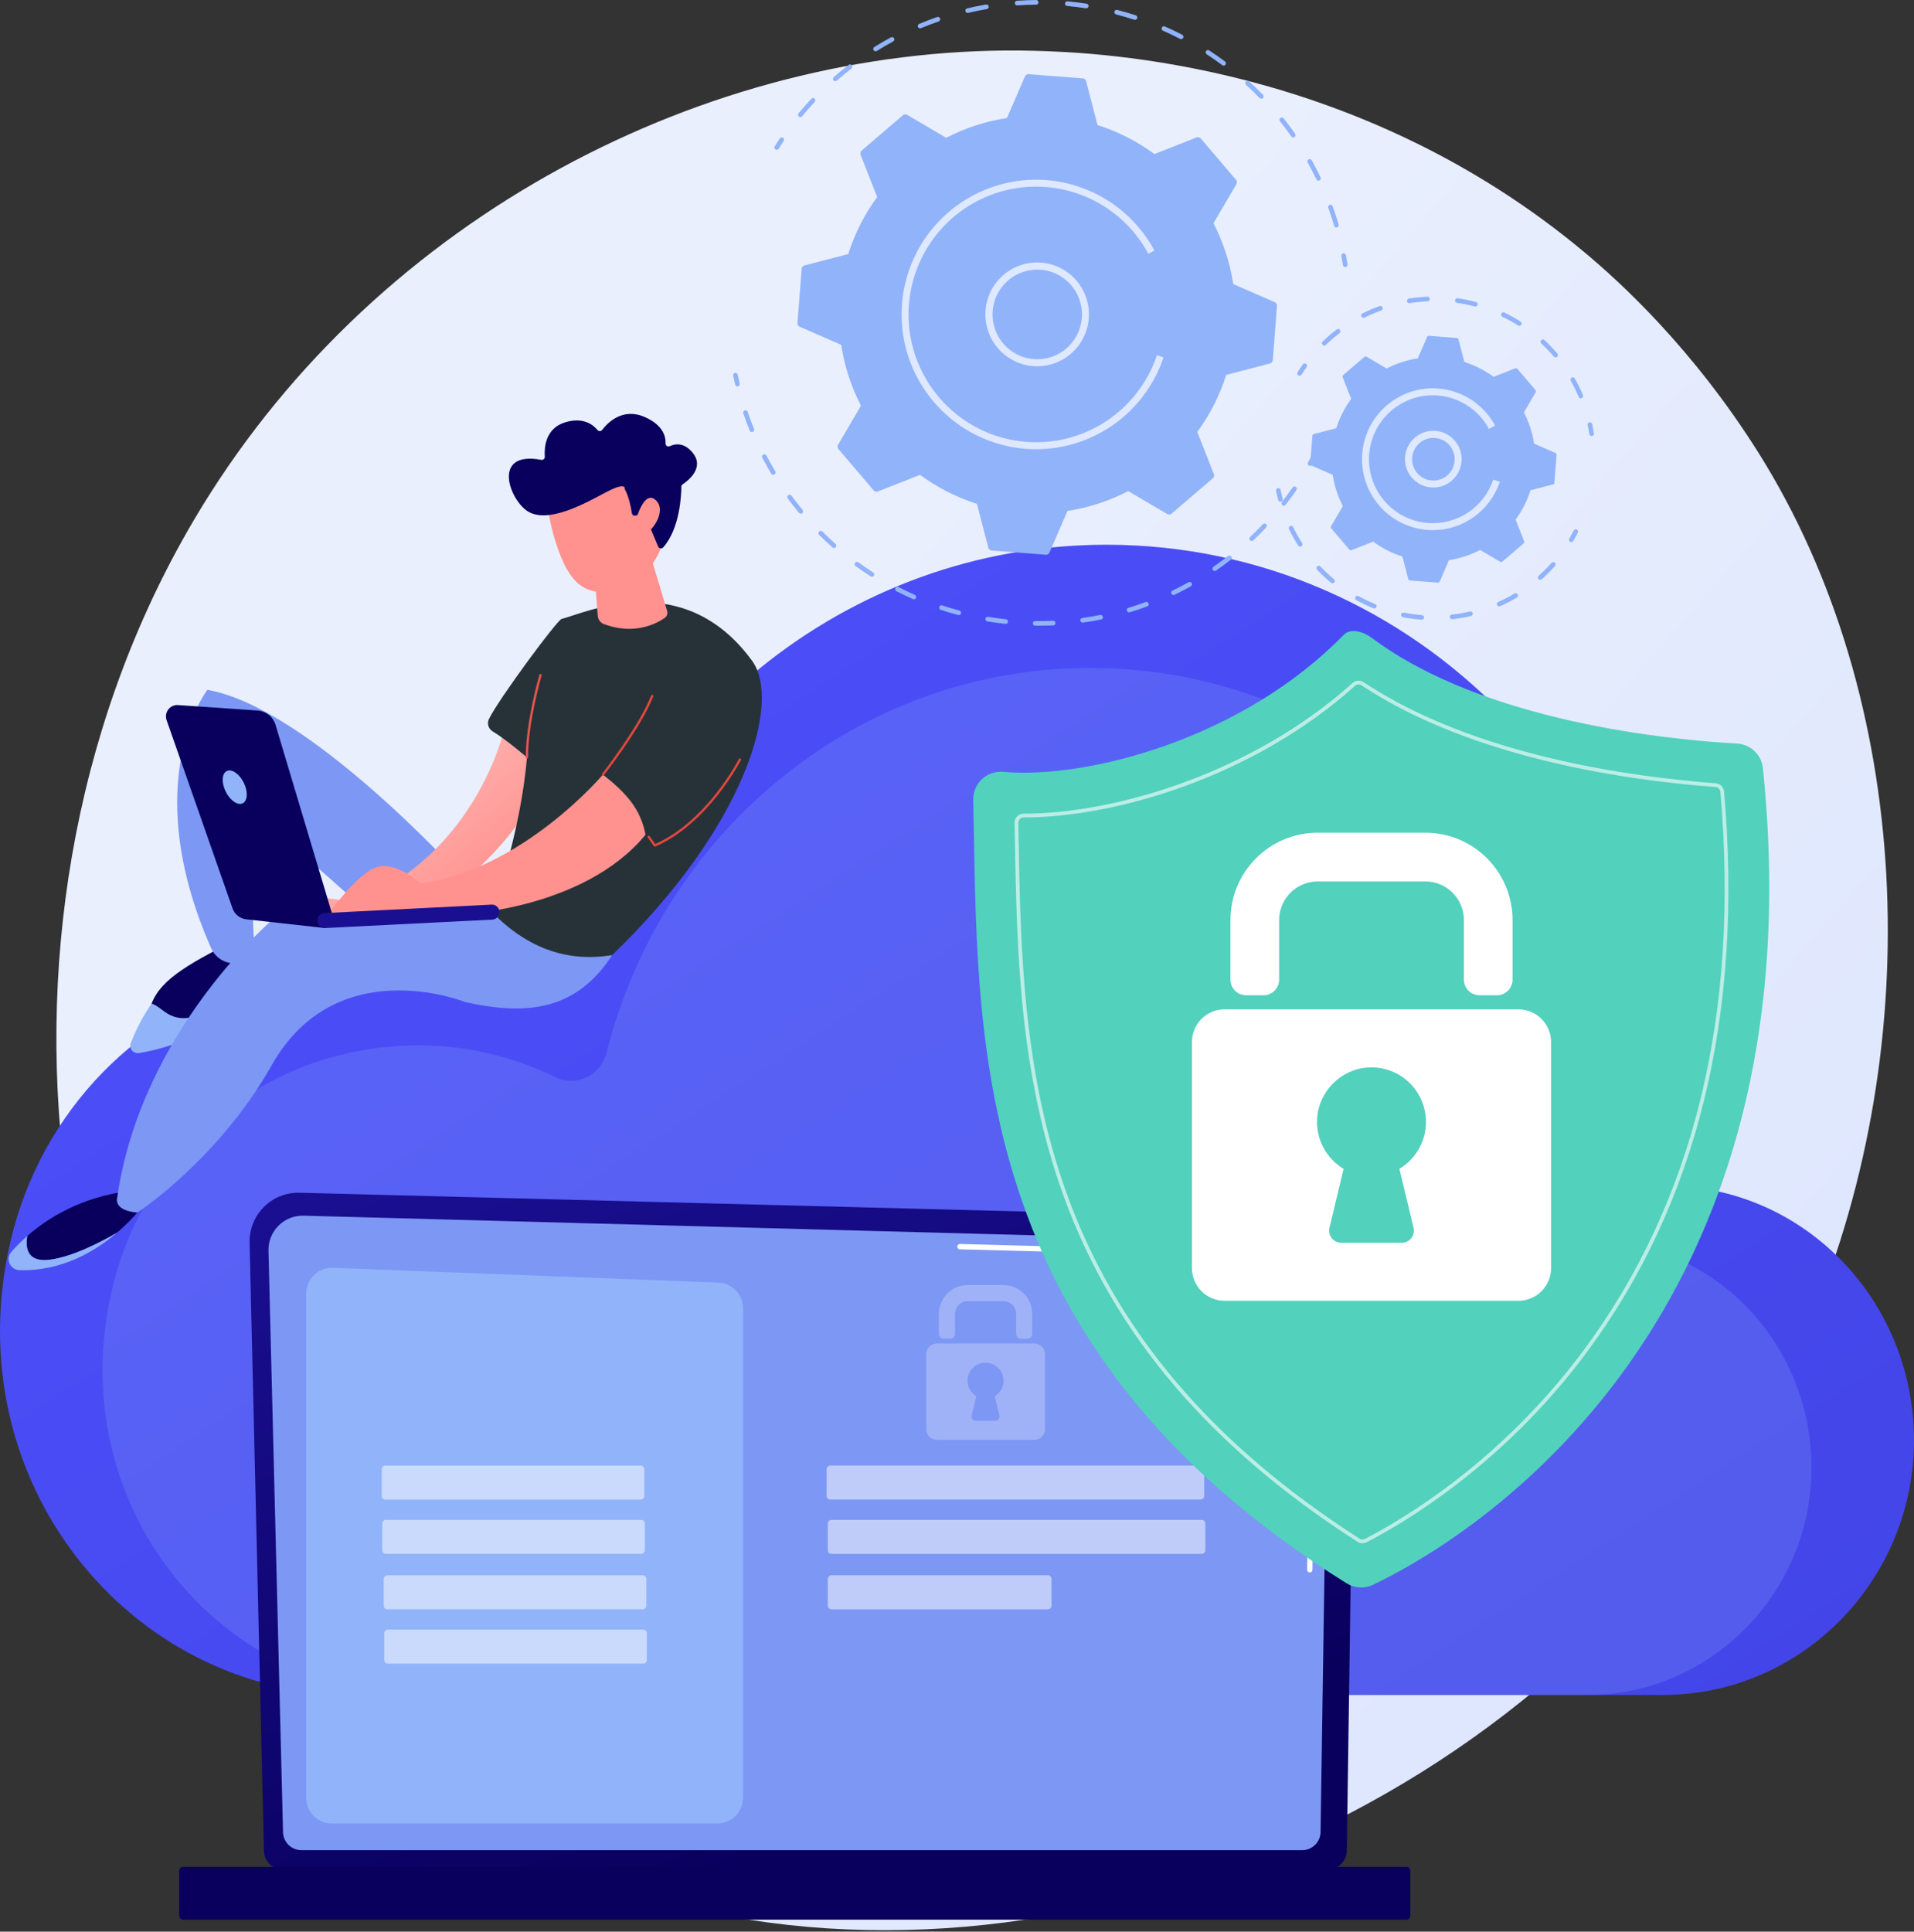 <svg width="111" height="112" viewBox="0 0 111 112" fill="none" xmlns="http://www.w3.org/2000/svg">
<rect x="0" y="0" width="111" height="112" fill="#333333" stroke="none"/>
<g clip-path="url(#clip0)">
<path d="M105.03 76.559C94.725 101.225 67.275 115.043 43.473 111.315C39.599 110.709 28.98 108.902 19.578 100.379C1.478 83.971 -2.394 51.482 12.208 28.584C22.833 11.92 41.882 2.473 59.982 2.945C63.88 3.047 78.822 3.674 91.953 14.681C93.882 16.298 98.136 20.14 101.969 26.233C110.971 40.546 111.745 60.484 105.03 76.559Z" fill="url(#paint0_linear)"/>
<path d="M0.612 71.957C2.371 64.433 8.124 58.527 15.449 56.72C20.484 55.478 25.315 56.145 29.398 58.159C30.755 58.827 32.362 58.071 32.737 56.577C36.347 42.203 49.051 31.585 64.17 31.585C82.098 31.585 96.632 46.515 96.632 64.932C96.632 65.421 96.622 66.088 96.614 66.73C96.677 68.108 97.263 68.692 98.136 68.839C105.161 69.589 110.68 75.536 110.985 82.873C111.337 91.297 104.662 98.277 96.454 98.277H20.532C7.534 98.277 -2.642 85.871 0.612 71.957Z" fill="url(#paint1_linear)"/>
<path opacity="0.21" d="M6.492 74.776C8.063 68.059 13.2 62.785 19.739 61.172C24.235 60.063 28.549 60.658 32.195 62.455C33.404 63.051 34.841 62.375 35.176 61.042C38.399 48.209 49.742 38.728 63.242 38.728C79.249 38.728 92.225 52.058 92.225 68.502C92.225 68.939 92.217 69.535 92.209 70.107C92.266 71.337 92.788 71.859 93.569 71.99C99.84 72.661 104.769 77.972 105.042 84.523C105.357 92.045 99.397 98.277 92.068 98.277H24.278C12.673 98.277 3.587 87.2 6.492 74.776Z" fill="#91B3FA"/>
<path d="M15.307 107.29C15.309 107.586 15.427 107.871 15.637 108.08C15.847 108.29 16.131 108.408 16.427 108.409H76.986C77.282 108.408 77.567 108.29 77.776 108.08C77.986 107.871 78.105 107.586 78.106 107.29L78.61 72.421C78.61 71.805 77.885 70.601 76.556 70.692L17.371 69.157C16.989 69.147 16.609 69.215 16.253 69.357C15.898 69.498 15.575 69.711 15.305 69.981C15.034 70.252 14.821 70.574 14.678 70.93C14.536 71.285 14.467 71.666 14.475 72.049L15.307 107.29Z" fill="url(#paint2_linear)"/>
<path d="M16.413 106.214C16.414 106.495 16.526 106.765 16.725 106.964C16.924 107.163 17.193 107.275 17.474 107.276H75.526C75.806 107.275 76.075 107.163 76.274 106.964C76.472 106.765 76.584 106.495 76.585 106.214L77.061 74.561C77.004 72.656 75.338 71.971 74.328 72.011L17.604 70.487C17.336 70.48 17.068 70.527 16.819 70.627C16.569 70.727 16.342 70.876 16.152 71.066C15.961 71.256 15.812 71.483 15.712 71.733C15.612 71.983 15.563 72.251 15.57 72.52L16.413 106.214Z" fill="#7D97F4"/>
<path d="M75.958 91.176C75.938 91.176 75.917 91.172 75.898 91.164C75.879 91.155 75.862 91.144 75.848 91.129C75.834 91.114 75.823 91.096 75.815 91.077C75.808 91.058 75.804 91.037 75.805 91.016L75.842 88.45C75.843 88.409 75.859 88.37 75.888 88.341C75.918 88.312 75.957 88.296 75.998 88.296C76.018 88.296 76.038 88.3 76.057 88.309C76.076 88.317 76.093 88.329 76.108 88.344C76.122 88.359 76.133 88.376 76.141 88.395C76.148 88.415 76.152 88.435 76.151 88.456L76.114 91.023C76.113 91.064 76.096 91.103 76.067 91.132C76.038 91.16 75.999 91.176 75.958 91.176Z" fill="white"/>
<path d="M76.05 84.886C76.008 84.885 75.969 84.868 75.94 84.838C75.912 84.809 75.896 84.769 75.896 84.728L76.04 74.895C76.038 74.311 75.861 73.845 75.515 73.513C74.868 72.892 73.842 72.924 73.799 72.926L55.669 72.439C55.648 72.438 55.629 72.433 55.61 72.425C55.591 72.417 55.575 72.405 55.56 72.39C55.547 72.375 55.535 72.358 55.528 72.338C55.521 72.319 55.517 72.299 55.518 72.279C55.518 72.258 55.522 72.237 55.53 72.218C55.538 72.199 55.55 72.182 55.565 72.168C55.58 72.153 55.597 72.142 55.617 72.135C55.636 72.128 55.657 72.126 55.678 72.127L73.797 72.614C73.91 72.608 75.002 72.589 75.73 73.287C76.14 73.68 76.349 74.222 76.352 74.896L76.208 84.731C76.207 84.752 76.203 84.772 76.195 84.791C76.187 84.81 76.175 84.827 76.161 84.842C76.146 84.856 76.129 84.867 76.11 84.875C76.091 84.882 76.07 84.886 76.05 84.886Z" fill="white"/>
<path d="M10.62 111.305L81.565 111.305C81.69 111.305 81.79 111.204 81.79 111.079V108.467C81.79 108.342 81.69 108.241 81.565 108.241L10.62 108.241C10.495 108.241 10.394 108.342 10.394 108.467V111.079C10.394 111.204 10.495 111.305 10.62 111.305Z" fill="url(#paint3_linear)"/>
<path d="M41.599 105.732H19.247C19.051 105.732 18.857 105.693 18.676 105.618C18.495 105.543 18.33 105.432 18.192 105.294C18.053 105.155 17.943 104.99 17.868 104.808C17.793 104.627 17.755 104.433 17.755 104.236V75.004C17.755 74.803 17.795 74.604 17.874 74.419C17.953 74.234 18.067 74.067 18.212 73.927C18.357 73.788 18.528 73.679 18.716 73.607C18.903 73.535 19.103 73.503 19.304 73.51L41.656 74.368C42.042 74.382 42.407 74.546 42.675 74.824C42.942 75.103 43.092 75.475 43.092 75.861V104.236C43.092 104.433 43.053 104.627 42.978 104.809C42.903 104.99 42.793 105.155 42.655 105.294C42.516 105.433 42.351 105.543 42.17 105.618C41.989 105.693 41.795 105.732 41.599 105.732Z" fill="#91B3FA"/>
<path opacity="0.51" d="M37.154 84.978H22.348C22.23 84.978 22.135 85.073 22.135 85.191V86.736C22.135 86.854 22.23 86.949 22.348 86.949H37.154C37.271 86.949 37.366 86.854 37.366 86.736V85.191C37.366 85.073 37.271 84.978 37.154 84.978Z" fill="white"/>
<path opacity="0.51" d="M37.183 88.126H22.377C22.26 88.126 22.165 88.221 22.165 88.339V89.884C22.165 90.002 22.26 90.097 22.377 90.097H37.183C37.301 90.097 37.396 90.002 37.396 89.884V88.339C37.396 88.221 37.301 88.126 37.183 88.126Z" fill="white"/>
<path opacity="0.51" d="M37.272 91.34H22.466C22.349 91.34 22.254 91.436 22.254 91.553V93.098C22.254 93.216 22.349 93.311 22.466 93.311H37.272C37.39 93.311 37.485 93.216 37.485 93.098V91.553C37.485 91.436 37.39 91.34 37.272 91.34Z" fill="white"/>
<path opacity="0.51" d="M37.302 94.488H22.497C22.379 94.488 22.284 94.584 22.284 94.701V96.247C22.284 96.364 22.379 96.46 22.497 96.46H37.302C37.42 96.46 37.515 96.364 37.515 96.247V94.701C37.515 94.584 37.42 94.488 37.302 94.488Z" fill="white"/>
<path opacity="0.51" d="M69.623 84.975H48.151C48.033 84.975 47.938 85.071 47.938 85.188V86.734C47.938 86.851 48.033 86.947 48.151 86.947H69.623C69.741 86.947 69.836 86.851 69.836 86.734V85.188C69.836 85.071 69.741 84.975 69.623 84.975Z" fill="white"/>
<path opacity="0.51" d="M69.691 88.126H48.218C48.101 88.126 48.006 88.221 48.006 88.339V89.884C48.006 90.002 48.101 90.097 48.218 90.097H69.691C69.808 90.097 69.903 90.002 69.903 89.884V88.339C69.903 88.221 69.808 88.126 69.691 88.126Z" fill="white"/>
<path opacity="0.51" d="M60.769 91.34H48.218C48.101 91.34 48.006 91.436 48.006 91.553V93.098C48.006 93.216 48.101 93.311 48.218 93.311H60.769C60.886 93.311 60.981 93.216 60.981 93.098V91.553C60.981 91.436 60.886 91.34 60.769 91.34Z" fill="white"/>
<g opacity="0.51">
<path opacity="0.51" d="M59.562 77.628H59.228C59.149 77.628 59.072 77.596 59.016 77.54C58.96 77.484 58.928 77.407 58.928 77.327V76.184C58.928 75.987 58.85 75.799 58.712 75.66C58.573 75.522 58.385 75.444 58.19 75.444H56.123C55.927 75.444 55.739 75.522 55.6 75.66C55.462 75.799 55.384 75.987 55.384 76.184V77.326C55.384 77.406 55.352 77.482 55.296 77.539C55.24 77.595 55.163 77.627 55.084 77.627H54.75C54.671 77.627 54.594 77.595 54.538 77.539C54.482 77.482 54.45 77.406 54.45 77.326V76.184C54.45 75.964 54.493 75.746 54.578 75.543C54.662 75.339 54.785 75.155 54.94 74.999C55.095 74.844 55.28 74.72 55.483 74.636C55.685 74.552 55.903 74.509 56.123 74.509H58.19C58.409 74.509 58.627 74.552 58.829 74.636C59.032 74.72 59.217 74.844 59.372 74.999C59.527 75.155 59.651 75.339 59.735 75.543C59.819 75.746 59.862 75.964 59.862 76.184V77.326C59.862 77.366 59.854 77.405 59.839 77.442C59.824 77.478 59.802 77.511 59.774 77.54C59.746 77.567 59.713 77.59 59.677 77.605C59.641 77.62 59.601 77.628 59.562 77.628Z" fill="white"/>
<path opacity="0.51" d="M59.976 77.897H54.338C54.172 77.897 54.013 77.964 53.895 78.081C53.778 78.199 53.712 78.358 53.712 78.525V82.859C53.712 83.025 53.778 83.184 53.895 83.302C54.013 83.419 54.172 83.486 54.338 83.486H59.976C60.142 83.486 60.301 83.419 60.418 83.302C60.536 83.184 60.602 83.025 60.602 82.859V78.525C60.602 78.358 60.536 78.199 60.418 78.081C60.301 77.964 60.142 77.897 59.976 77.897ZM57.964 82.088C57.972 82.122 57.972 82.157 57.965 82.192C57.957 82.226 57.942 82.258 57.92 82.286C57.898 82.313 57.871 82.336 57.839 82.351C57.808 82.366 57.773 82.374 57.738 82.374H56.575C56.54 82.374 56.506 82.366 56.474 82.351C56.443 82.336 56.415 82.313 56.393 82.286C56.372 82.258 56.357 82.226 56.349 82.192C56.342 82.157 56.342 82.122 56.35 82.088L56.621 80.956C56.425 80.839 56.272 80.66 56.187 80.447C56.102 80.234 56.088 80 56.149 79.779C56.21 79.558 56.342 79.363 56.523 79.224C56.706 79.085 56.928 79.01 57.157 79.01C57.386 79.01 57.608 79.085 57.79 79.224C57.972 79.363 58.104 79.558 58.164 79.779C58.225 80 58.212 80.234 58.127 80.447C58.041 80.66 57.889 80.839 57.692 80.956L57.964 82.088Z" fill="white"/>
</g>
<path d="M75.976 27.012C75.953 27.013 75.93 27.007 75.911 26.996C75.879 26.978 75.857 26.949 75.847 26.915C75.837 26.881 75.841 26.844 75.859 26.813C75.945 26.657 76.029 26.5 76.11 26.342C76.126 26.31 76.155 26.286 76.189 26.275C76.223 26.264 76.26 26.267 76.291 26.284C76.323 26.3 76.347 26.328 76.358 26.362C76.369 26.396 76.366 26.433 76.349 26.465C76.267 26.625 76.182 26.785 76.094 26.945C76.082 26.966 76.065 26.983 76.044 26.995C76.023 27.007 76 27.013 75.976 27.012Z" fill="#91B3FA"/>
<path d="M60.264 36.278C60.184 36.278 60.105 36.278 60.025 36.278C59.99 36.276 59.958 36.261 59.935 36.236C59.911 36.211 59.898 36.178 59.898 36.143C59.898 36.109 59.911 36.076 59.935 36.051C59.958 36.026 59.99 36.011 60.025 36.009C60.372 36.014 60.723 36.009 61.07 35.992C61.105 35.991 61.14 36.004 61.166 36.028C61.192 36.051 61.208 36.085 61.21 36.12C61.212 36.156 61.199 36.191 61.175 36.217C61.151 36.243 61.118 36.259 61.082 36.261C60.814 36.272 60.537 36.278 60.264 36.278ZM58.32 36.173H58.306C57.955 36.133 57.601 36.086 57.255 36.028C57.221 36.021 57.191 36.001 57.172 35.972C57.153 35.944 57.145 35.909 57.151 35.874C57.156 35.84 57.175 35.81 57.203 35.789C57.23 35.768 57.265 35.759 57.299 35.763C57.64 35.82 57.989 35.868 58.336 35.906C58.37 35.909 58.402 35.926 58.424 35.952C58.446 35.978 58.458 36.012 58.456 36.047C58.454 36.081 58.439 36.113 58.414 36.137C58.389 36.161 58.356 36.174 58.322 36.174L58.32 36.173ZM62.784 36.101C62.751 36.1 62.718 36.087 62.694 36.064C62.67 36.041 62.655 36.009 62.652 35.976C62.65 35.942 62.66 35.909 62.681 35.882C62.703 35.856 62.733 35.838 62.766 35.833C63.109 35.785 63.456 35.725 63.797 35.657C63.814 35.652 63.833 35.651 63.851 35.654C63.869 35.657 63.886 35.664 63.901 35.673C63.917 35.683 63.93 35.696 63.94 35.711C63.951 35.726 63.958 35.743 63.962 35.761C63.965 35.779 63.965 35.797 63.961 35.815C63.958 35.833 63.95 35.85 63.94 35.865C63.929 35.88 63.916 35.893 63.9 35.902C63.885 35.912 63.867 35.918 63.849 35.921C63.504 35.99 63.152 36.051 62.803 36.1L62.784 36.101ZM55.603 35.666C55.592 35.666 55.58 35.664 55.569 35.661C55.228 35.571 54.886 35.468 54.552 35.357C54.52 35.345 54.494 35.32 54.479 35.289C54.464 35.258 54.462 35.222 54.473 35.189C54.484 35.156 54.507 35.129 54.537 35.112C54.568 35.096 54.603 35.092 54.637 35.102C54.966 35.211 55.303 35.312 55.638 35.401C55.669 35.41 55.697 35.43 55.715 35.457C55.733 35.484 55.74 35.517 55.736 35.549C55.732 35.581 55.716 35.611 55.692 35.632C55.667 35.654 55.636 35.666 55.603 35.666ZM65.481 35.506C65.449 35.506 65.417 35.495 65.393 35.474C65.369 35.453 65.353 35.424 65.348 35.392C65.343 35.36 65.35 35.327 65.367 35.3C65.384 35.273 65.41 35.252 65.441 35.243C65.774 35.142 66.107 35.03 66.432 34.91C66.449 34.903 66.466 34.9 66.485 34.9C66.503 34.9 66.52 34.904 66.537 34.911C66.553 34.919 66.568 34.929 66.581 34.942C66.593 34.956 66.603 34.971 66.609 34.988C66.615 35.005 66.618 35.023 66.617 35.041C66.616 35.059 66.612 35.077 66.604 35.093C66.596 35.109 66.585 35.124 66.571 35.136C66.558 35.148 66.542 35.157 66.525 35.163C66.195 35.284 65.857 35.398 65.519 35.501C65.507 35.504 65.495 35.505 65.482 35.505L65.481 35.506ZM52.999 34.748C52.981 34.748 52.962 34.744 52.945 34.737C52.622 34.594 52.3 34.44 51.988 34.28C51.972 34.272 51.958 34.261 51.946 34.247C51.935 34.234 51.926 34.218 51.92 34.201C51.915 34.184 51.913 34.166 51.914 34.149C51.916 34.131 51.92 34.114 51.928 34.098C51.937 34.082 51.948 34.068 51.961 34.056C51.975 34.045 51.99 34.036 52.007 34.031C52.024 34.025 52.042 34.023 52.06 34.025C52.077 34.026 52.095 34.032 52.11 34.04C52.418 34.2 52.735 34.349 53.053 34.49C53.081 34.502 53.105 34.524 53.118 34.552C53.133 34.579 53.137 34.611 53.13 34.641C53.124 34.671 53.108 34.698 53.084 34.717C53.06 34.737 53.03 34.748 52.999 34.748V34.748ZM68.056 34.5C68.026 34.5 67.996 34.489 67.972 34.47C67.949 34.451 67.932 34.425 67.925 34.395C67.919 34.365 67.922 34.334 67.935 34.307C67.948 34.279 67.97 34.257 67.998 34.244C68.31 34.093 68.623 33.931 68.926 33.761C68.942 33.752 68.959 33.746 68.977 33.744C68.994 33.741 69.013 33.742 69.03 33.747C69.047 33.752 69.064 33.76 69.078 33.771C69.092 33.782 69.104 33.796 69.112 33.812C69.121 33.828 69.127 33.845 69.129 33.863C69.13 33.881 69.129 33.899 69.124 33.916C69.118 33.934 69.11 33.95 69.098 33.963C69.087 33.977 69.073 33.989 69.056 33.997C68.749 34.169 68.431 34.334 68.114 34.487C68.096 34.495 68.076 34.5 68.056 34.5ZM50.566 33.44C50.541 33.44 50.516 33.432 50.494 33.418C50.197 33.228 49.903 33.026 49.617 32.819C49.588 32.797 49.568 32.766 49.563 32.73C49.558 32.695 49.566 32.659 49.588 32.63C49.609 32.601 49.641 32.582 49.676 32.576C49.711 32.571 49.747 32.58 49.776 32.601C50.055 32.805 50.347 33.004 50.639 33.192C50.663 33.208 50.681 33.231 50.692 33.258C50.702 33.285 50.703 33.315 50.695 33.343C50.686 33.371 50.669 33.395 50.646 33.413C50.623 33.43 50.595 33.44 50.566 33.44H50.566ZM70.444 33.109C70.416 33.109 70.388 33.099 70.365 33.083C70.342 33.065 70.325 33.041 70.316 33.014C70.308 32.987 70.308 32.957 70.318 32.93C70.327 32.903 70.345 32.88 70.368 32.863C70.654 32.666 70.938 32.457 71.211 32.243C71.225 32.232 71.241 32.223 71.258 32.217C71.276 32.212 71.294 32.21 71.312 32.212C71.33 32.214 71.348 32.219 71.364 32.228C71.379 32.237 71.393 32.249 71.405 32.263C71.416 32.277 71.424 32.294 71.428 32.311C71.433 32.329 71.434 32.347 71.432 32.365C71.429 32.383 71.423 32.401 71.413 32.416C71.404 32.432 71.391 32.445 71.376 32.456C71.097 32.673 70.811 32.885 70.521 33.085C70.498 33.101 70.472 33.109 70.444 33.109ZM48.365 31.771C48.332 31.771 48.3 31.759 48.276 31.737C48.013 31.504 47.752 31.258 47.502 31.01C47.49 30.997 47.48 30.983 47.473 30.966C47.466 30.95 47.463 30.933 47.462 30.915C47.462 30.897 47.466 30.88 47.473 30.864C47.479 30.847 47.489 30.832 47.502 30.82C47.514 30.807 47.529 30.797 47.545 30.791C47.561 30.784 47.579 30.78 47.596 30.78C47.614 30.78 47.631 30.784 47.648 30.79C47.664 30.797 47.679 30.807 47.691 30.819C47.938 31.065 48.195 31.306 48.454 31.536C48.474 31.554 48.488 31.578 48.495 31.604C48.501 31.631 48.5 31.659 48.49 31.684C48.48 31.709 48.463 31.732 48.441 31.747C48.419 31.763 48.392 31.771 48.365 31.771ZM72.593 31.367C72.566 31.367 72.54 31.359 72.518 31.344C72.495 31.329 72.478 31.307 72.468 31.282C72.458 31.257 72.456 31.23 72.462 31.203C72.468 31.177 72.481 31.153 72.501 31.135C72.754 30.895 73.002 30.647 73.24 30.394C73.265 30.37 73.298 30.356 73.333 30.356C73.368 30.356 73.401 30.369 73.427 30.393C73.452 30.416 73.467 30.449 73.469 30.484C73.47 30.519 73.459 30.553 73.436 30.579C73.196 30.835 72.942 31.088 72.685 31.331C72.66 31.354 72.627 31.367 72.593 31.367ZM46.441 29.785C46.422 29.784 46.402 29.78 46.384 29.772C46.366 29.763 46.351 29.751 46.338 29.736C46.113 29.465 45.892 29.184 45.683 28.899C45.663 28.871 45.655 28.835 45.661 28.801C45.667 28.766 45.686 28.736 45.714 28.715C45.742 28.694 45.777 28.685 45.812 28.69C45.846 28.694 45.877 28.712 45.899 28.74C46.105 29.019 46.322 29.297 46.544 29.564C46.561 29.583 46.571 29.607 46.575 29.633C46.578 29.658 46.574 29.684 46.563 29.707C46.552 29.73 46.535 29.75 46.514 29.764C46.492 29.777 46.467 29.785 46.441 29.785ZM74.452 29.321C74.427 29.321 74.402 29.314 74.381 29.3C74.36 29.287 74.342 29.268 74.331 29.245C74.32 29.223 74.316 29.197 74.318 29.172C74.321 29.147 74.331 29.123 74.346 29.103C74.56 28.828 74.768 28.544 74.964 28.259C74.985 28.231 75.016 28.213 75.05 28.207C75.084 28.202 75.119 28.21 75.147 28.229C75.175 28.249 75.195 28.279 75.203 28.312C75.21 28.346 75.204 28.382 75.185 28.411C74.986 28.701 74.775 28.989 74.558 29.269C74.546 29.285 74.53 29.298 74.511 29.307C74.493 29.316 74.473 29.321 74.452 29.321ZM44.841 27.529C44.818 27.529 44.795 27.523 44.775 27.511C44.754 27.5 44.737 27.483 44.725 27.463C44.543 27.159 44.368 26.847 44.207 26.536C44.199 26.52 44.194 26.503 44.192 26.485C44.191 26.467 44.193 26.45 44.198 26.433C44.209 26.398 44.233 26.37 44.264 26.354C44.296 26.337 44.333 26.334 44.367 26.345C44.401 26.356 44.43 26.38 44.446 26.411C44.606 26.718 44.778 27.025 44.958 27.325C44.97 27.345 44.976 27.368 44.977 27.392C44.977 27.416 44.971 27.439 44.959 27.46C44.948 27.481 44.931 27.498 44.91 27.51C44.89 27.522 44.867 27.528 44.843 27.529H44.841ZM43.604 25.053C43.577 25.053 43.551 25.044 43.529 25.029C43.507 25.015 43.49 24.993 43.48 24.968C43.347 24.641 43.222 24.306 43.11 23.972C43.103 23.955 43.1 23.937 43.101 23.919C43.102 23.901 43.106 23.884 43.114 23.867C43.122 23.851 43.133 23.836 43.146 23.824C43.16 23.812 43.175 23.803 43.192 23.797C43.209 23.791 43.228 23.789 43.246 23.79C43.264 23.792 43.281 23.797 43.297 23.805C43.313 23.813 43.328 23.825 43.339 23.839C43.35 23.852 43.359 23.869 43.364 23.886C43.475 24.214 43.598 24.544 43.728 24.867C43.735 24.884 43.739 24.901 43.739 24.919C43.739 24.937 43.735 24.954 43.728 24.97C43.721 24.987 43.711 25.002 43.699 25.014C43.686 25.026 43.671 25.036 43.655 25.043C43.639 25.049 43.623 25.052 43.606 25.053H43.604Z" fill="#91B3FA"/>
<path d="M42.767 22.408C42.736 22.408 42.707 22.398 42.683 22.379C42.66 22.36 42.643 22.334 42.636 22.305C42.595 22.128 42.556 21.952 42.52 21.775C42.514 21.741 42.522 21.706 42.542 21.677C42.562 21.648 42.592 21.628 42.626 21.622C42.66 21.615 42.695 21.621 42.725 21.64C42.754 21.659 42.775 21.688 42.783 21.722C42.819 21.896 42.857 22.069 42.897 22.241C42.905 22.276 42.899 22.312 42.88 22.342C42.861 22.372 42.832 22.393 42.797 22.401C42.787 22.404 42.777 22.407 42.767 22.408Z" fill="#91B3FA"/>
<path d="M45.043 8.686C45.019 8.686 44.996 8.679 44.975 8.667C44.955 8.655 44.938 8.637 44.926 8.616C44.914 8.595 44.909 8.571 44.91 8.547C44.91 8.523 44.917 8.5 44.93 8.48C45.026 8.327 45.124 8.176 45.225 8.025C45.245 7.997 45.276 7.977 45.31 7.971C45.345 7.965 45.38 7.973 45.409 7.992C45.438 8.012 45.458 8.042 45.465 8.076C45.473 8.11 45.466 8.146 45.448 8.176C45.348 8.323 45.251 8.473 45.157 8.623C45.145 8.642 45.128 8.658 45.108 8.669C45.088 8.68 45.066 8.686 45.043 8.686Z" fill="#91B3FA"/>
<path d="M77.504 13.194C77.475 13.194 77.446 13.184 77.423 13.167C77.4 13.15 77.383 13.125 77.374 13.097C77.272 12.746 77.157 12.394 77.033 12.05C77.027 12.034 77.024 12.016 77.025 11.998C77.026 11.981 77.03 11.963 77.038 11.947C77.045 11.931 77.056 11.917 77.069 11.905C77.082 11.893 77.097 11.884 77.114 11.878C77.13 11.872 77.148 11.87 77.166 11.87C77.183 11.871 77.2 11.876 77.216 11.883C77.232 11.891 77.247 11.901 77.258 11.914C77.27 11.927 77.28 11.943 77.285 11.959C77.412 12.308 77.528 12.665 77.633 13.021C77.638 13.038 77.639 13.056 77.637 13.073C77.635 13.091 77.63 13.108 77.621 13.124C77.613 13.139 77.602 13.153 77.588 13.164C77.574 13.175 77.558 13.183 77.541 13.188C77.529 13.192 77.516 13.194 77.504 13.194ZM76.463 10.476C76.438 10.476 76.413 10.468 76.392 10.455C76.371 10.442 76.354 10.422 76.343 10.4C76.184 10.07 76.014 9.741 75.837 9.423C75.82 9.392 75.817 9.355 75.827 9.322C75.837 9.288 75.859 9.259 75.89 9.242C75.921 9.225 75.957 9.221 75.99 9.23C76.024 9.239 76.053 9.261 76.071 9.291C76.251 9.614 76.425 9.948 76.585 10.283C76.593 10.299 76.597 10.316 76.599 10.334C76.599 10.352 76.597 10.369 76.591 10.386C76.585 10.403 76.576 10.418 76.564 10.431C76.552 10.444 76.538 10.455 76.522 10.463C76.504 10.472 76.484 10.477 76.463 10.477V10.476ZM74.996 7.965C74.974 7.965 74.953 7.96 74.934 7.95C74.915 7.94 74.898 7.925 74.886 7.907C74.677 7.608 74.456 7.311 74.228 7.025C74.208 6.997 74.2 6.962 74.204 6.928C74.209 6.894 74.227 6.863 74.254 6.841C74.281 6.82 74.315 6.81 74.349 6.812C74.384 6.815 74.415 6.832 74.438 6.857C74.669 7.148 74.894 7.45 75.106 7.753C75.12 7.773 75.129 7.797 75.13 7.821C75.132 7.846 75.126 7.871 75.115 7.892C75.104 7.914 75.087 7.933 75.066 7.945C75.045 7.958 75.021 7.965 74.996 7.965ZM46.414 6.79C46.388 6.79 46.363 6.783 46.342 6.769C46.32 6.756 46.303 6.736 46.292 6.713C46.281 6.69 46.277 6.664 46.281 6.639C46.284 6.613 46.294 6.59 46.311 6.57C46.546 6.285 46.795 6.004 47.049 5.731C47.061 5.717 47.075 5.706 47.092 5.698C47.108 5.69 47.126 5.685 47.144 5.684C47.162 5.683 47.18 5.686 47.197 5.692C47.214 5.699 47.229 5.708 47.242 5.721C47.256 5.733 47.266 5.748 47.274 5.765C47.281 5.781 47.285 5.799 47.285 5.817C47.285 5.835 47.282 5.853 47.275 5.87C47.268 5.887 47.258 5.902 47.245 5.915C46.994 6.182 46.749 6.46 46.517 6.74C46.505 6.756 46.489 6.769 46.471 6.778C46.453 6.787 46.434 6.791 46.414 6.792V6.79ZM73.145 5.723C73.127 5.723 73.11 5.719 73.093 5.712C73.076 5.706 73.061 5.695 73.049 5.683C72.796 5.421 72.53 5.163 72.26 4.917C72.234 4.893 72.218 4.859 72.216 4.823C72.214 4.788 72.227 4.753 72.251 4.726C72.275 4.7 72.308 4.684 72.344 4.682C72.38 4.68 72.415 4.693 72.441 4.717C72.716 4.968 72.985 5.229 73.242 5.494C73.26 5.513 73.272 5.537 73.277 5.563C73.282 5.589 73.279 5.616 73.269 5.641C73.259 5.665 73.242 5.686 73.22 5.7C73.198 5.715 73.172 5.723 73.145 5.723ZM48.442 4.708C48.414 4.708 48.388 4.699 48.365 4.684C48.343 4.668 48.326 4.646 48.316 4.62C48.306 4.595 48.305 4.567 48.312 4.54C48.318 4.514 48.333 4.49 48.353 4.472C48.632 4.227 48.923 3.989 49.216 3.762C49.244 3.74 49.28 3.73 49.315 3.735C49.35 3.74 49.383 3.758 49.404 3.786C49.426 3.815 49.436 3.851 49.431 3.886C49.427 3.921 49.408 3.954 49.38 3.975C49.091 4.198 48.806 4.434 48.53 4.675C48.506 4.697 48.474 4.709 48.442 4.709V4.708ZM70.963 3.805C70.934 3.805 70.906 3.796 70.883 3.779C70.591 3.561 70.287 3.349 69.982 3.15C69.967 3.14 69.954 3.128 69.944 3.113C69.934 3.099 69.927 3.082 69.924 3.065C69.92 3.048 69.92 3.03 69.923 3.013C69.926 2.995 69.933 2.979 69.942 2.964C69.952 2.949 69.965 2.936 69.979 2.926C69.993 2.916 70.01 2.909 70.027 2.906C70.044 2.902 70.062 2.902 70.079 2.905C70.097 2.908 70.113 2.915 70.128 2.925C70.438 3.127 70.746 3.342 71.043 3.564C71.066 3.581 71.083 3.605 71.091 3.632C71.1 3.659 71.099 3.687 71.091 3.714C71.082 3.741 71.065 3.764 71.042 3.781C71.019 3.798 70.992 3.807 70.963 3.807L70.963 3.805ZM50.776 2.975C50.747 2.975 50.719 2.965 50.695 2.948C50.672 2.93 50.655 2.905 50.647 2.877C50.639 2.849 50.641 2.819 50.651 2.792C50.661 2.765 50.681 2.741 50.705 2.726C51.019 2.53 51.344 2.341 51.67 2.166C51.702 2.149 51.738 2.146 51.773 2.156C51.807 2.166 51.835 2.189 51.852 2.221C51.869 2.252 51.873 2.289 51.863 2.323C51.853 2.357 51.829 2.386 51.798 2.403C51.477 2.577 51.157 2.763 50.847 2.956C50.826 2.97 50.801 2.977 50.776 2.977L50.776 2.975ZM68.498 2.268C68.477 2.268 68.456 2.263 68.437 2.253C68.113 2.086 67.779 1.926 67.445 1.779C67.429 1.772 67.415 1.762 67.402 1.749C67.39 1.736 67.381 1.721 67.374 1.705C67.368 1.688 67.365 1.671 67.365 1.653C67.365 1.636 67.369 1.618 67.376 1.602C67.383 1.586 67.394 1.571 67.406 1.559C67.419 1.547 67.434 1.537 67.45 1.531C67.467 1.524 67.484 1.521 67.502 1.522C67.519 1.522 67.537 1.526 67.553 1.533C67.892 1.682 68.231 1.844 68.559 2.013C68.586 2.026 68.607 2.049 68.62 2.076C68.632 2.104 68.635 2.134 68.628 2.164C68.621 2.193 68.604 2.219 68.581 2.238C68.557 2.256 68.528 2.267 68.498 2.267V2.268ZM53.358 1.644C53.327 1.644 53.296 1.634 53.272 1.614C53.248 1.594 53.231 1.567 53.225 1.536C53.219 1.506 53.224 1.474 53.239 1.446C53.253 1.419 53.277 1.397 53.306 1.385C53.647 1.243 53.998 1.11 54.349 0.988C54.383 0.977 54.42 0.979 54.452 0.995C54.484 1.01 54.508 1.038 54.52 1.072C54.532 1.105 54.529 1.142 54.514 1.174C54.498 1.206 54.471 1.231 54.437 1.243C54.091 1.363 53.745 1.494 53.409 1.634C53.393 1.641 53.376 1.644 53.358 1.644ZM65.82 1.149C65.806 1.149 65.793 1.146 65.78 1.142C65.433 1.03 65.078 0.927 64.725 0.835C64.708 0.831 64.692 0.823 64.678 0.813C64.663 0.802 64.652 0.789 64.643 0.773C64.634 0.758 64.628 0.741 64.625 0.724C64.623 0.706 64.624 0.688 64.628 0.671C64.632 0.654 64.64 0.638 64.651 0.624C64.662 0.61 64.675 0.598 64.69 0.589C64.705 0.58 64.722 0.574 64.74 0.571C64.757 0.569 64.775 0.57 64.792 0.574C65.151 0.667 65.51 0.774 65.863 0.887C65.893 0.896 65.919 0.917 65.936 0.944C65.953 0.971 65.96 1.003 65.955 1.035C65.95 1.066 65.934 1.095 65.91 1.116C65.886 1.137 65.855 1.149 65.823 1.149H65.82ZM56.121 0.749C56.088 0.749 56.056 0.738 56.031 0.716C56.006 0.694 55.99 0.663 55.986 0.63C55.982 0.597 55.991 0.564 56.01 0.537C56.029 0.51 56.058 0.491 56.09 0.484C56.449 0.399 56.819 0.324 57.183 0.261C57.218 0.255 57.254 0.263 57.283 0.284C57.312 0.304 57.332 0.336 57.338 0.371C57.344 0.406 57.336 0.442 57.316 0.471C57.295 0.5 57.264 0.52 57.229 0.526C56.87 0.588 56.508 0.662 56.152 0.745C56.142 0.748 56.131 0.749 56.121 0.749ZM62.995 0.48C62.988 0.48 62.981 0.48 62.975 0.48C62.616 0.424 62.247 0.379 61.884 0.346C61.866 0.345 61.849 0.339 61.833 0.331C61.818 0.323 61.804 0.312 61.793 0.298C61.781 0.285 61.773 0.269 61.768 0.252C61.762 0.235 61.761 0.218 61.762 0.2C61.764 0.182 61.769 0.165 61.777 0.15C61.785 0.134 61.796 0.12 61.81 0.109C61.823 0.098 61.839 0.089 61.856 0.084C61.873 0.079 61.89 0.077 61.908 0.078C62.277 0.112 62.649 0.158 63.015 0.214C63.049 0.218 63.08 0.236 63.101 0.262C63.123 0.289 63.133 0.323 63.131 0.357C63.128 0.391 63.113 0.423 63.088 0.446C63.062 0.469 63.029 0.482 62.995 0.481V0.48ZM58.992 0.313C58.957 0.314 58.922 0.301 58.896 0.277C58.87 0.252 58.855 0.219 58.853 0.183C58.852 0.147 58.865 0.113 58.889 0.087C58.913 0.061 58.947 0.045 58.983 0.044C59.352 0.018 59.727 0.004 60.097 0C60.132 0.002 60.164 0.017 60.188 0.042C60.211 0.067 60.224 0.1 60.224 0.135C60.224 0.169 60.211 0.202 60.188 0.227C60.164 0.252 60.132 0.267 60.097 0.269C59.732 0.272 59.362 0.287 58.999 0.312L58.992 0.313Z" fill="#91B3FA"/>
<path d="M78.014 15.485C77.982 15.485 77.951 15.473 77.927 15.453C77.903 15.432 77.886 15.403 77.882 15.371C77.855 15.195 77.825 15.02 77.792 14.845C77.785 14.809 77.793 14.773 77.813 14.744C77.833 14.714 77.864 14.694 77.899 14.688C77.934 14.681 77.97 14.689 77.999 14.709C78.029 14.729 78.049 14.76 78.056 14.795C78.089 14.973 78.12 15.151 78.147 15.329C78.153 15.365 78.144 15.401 78.123 15.43C78.102 15.458 78.07 15.478 78.035 15.483C78.028 15.484 78.021 15.485 78.014 15.485Z" fill="#91B3FA"/>
<path d="M74.058 17.736C74.062 17.692 74.051 17.647 74.028 17.608C74.005 17.57 73.97 17.54 73.929 17.521L71.521 16.473C71.333 15.242 70.946 14.05 70.375 12.944L71.704 10.677C71.726 10.639 71.737 10.594 71.733 10.549C71.729 10.504 71.711 10.462 71.682 10.428L69.635 8.029C69.606 7.995 69.567 7.971 69.523 7.96C69.479 7.949 69.433 7.952 69.392 7.969L66.951 8.933C65.949 8.196 64.833 7.628 63.649 7.251L62.988 4.706C62.976 4.663 62.952 4.624 62.917 4.596C62.883 4.567 62.841 4.55 62.796 4.546L59.657 4.301C59.612 4.298 59.568 4.308 59.529 4.331C59.491 4.354 59.46 4.389 59.443 4.43L58.397 6.843C57.168 7.031 55.978 7.419 54.873 7.991L52.611 6.66C52.573 6.637 52.528 6.627 52.483 6.631C52.439 6.635 52.396 6.653 52.362 6.682L49.969 8.733C49.934 8.762 49.91 8.801 49.9 8.845C49.889 8.889 49.892 8.935 49.908 8.977L50.871 11.422C50.135 12.426 49.569 13.544 49.192 14.731L46.651 15.392C46.608 15.404 46.569 15.429 46.541 15.463C46.512 15.498 46.495 15.54 46.492 15.585L46.247 18.73C46.244 18.775 46.254 18.819 46.277 18.858C46.3 18.896 46.335 18.927 46.376 18.945L48.784 19.993C48.972 21.224 49.359 22.416 49.93 23.523L48.601 25.789C48.579 25.828 48.569 25.873 48.573 25.918C48.577 25.962 48.594 26.005 48.624 26.039L50.67 28.437C50.7 28.471 50.739 28.495 50.782 28.506C50.826 28.517 50.871 28.514 50.913 28.497L53.354 27.533C54.356 28.27 55.472 28.838 56.657 29.215L57.317 31.76C57.328 31.803 57.353 31.842 57.388 31.871C57.422 31.899 57.464 31.917 57.509 31.92L60.648 32.165C60.693 32.169 60.738 32.158 60.776 32.135C60.815 32.112 60.845 32.077 60.863 32.036L61.909 29.624C63.138 29.435 64.328 29.047 65.432 28.475L67.694 29.806C67.733 29.829 67.777 29.839 67.822 29.835C67.867 29.831 67.909 29.813 67.943 29.784L70.337 27.733C70.371 27.704 70.395 27.665 70.406 27.622C70.417 27.578 70.414 27.532 70.397 27.49L69.435 25.045C70.17 24.04 70.737 22.923 71.113 21.736L73.654 21.074C73.697 21.062 73.735 21.038 73.764 21.003C73.793 20.969 73.81 20.926 73.813 20.881L74.058 17.736Z" fill="#91B3FA"/>
<path opacity="0.7" d="M60.146 21.237C59.372 21.236 58.628 20.936 58.069 20.399C57.51 19.861 57.18 19.129 57.148 18.354C57.115 17.578 57.383 16.821 57.895 16.238C58.407 15.656 59.123 15.294 59.895 15.229C60.666 15.163 61.433 15.399 62.036 15.886C62.638 16.373 63.03 17.075 63.128 17.845C63.227 18.614 63.025 19.392 62.565 20.016C62.104 20.64 61.421 21.062 60.658 21.193C60.489 21.222 60.318 21.237 60.146 21.237ZM60.158 15.633C60.01 15.633 59.861 15.646 59.715 15.671C59.124 15.773 58.586 16.076 58.193 16.531C57.801 16.985 57.578 17.562 57.562 18.163C57.546 18.764 57.738 19.352 58.106 19.826C58.475 20.3 58.996 20.633 59.581 20.765C60.166 20.898 60.779 20.824 61.315 20.555C61.852 20.285 62.278 19.838 62.522 19.289C62.767 18.74 62.813 18.123 62.654 17.544C62.496 16.964 62.141 16.458 61.652 16.111C61.216 15.8 60.695 15.633 60.16 15.633H60.158Z" fill="white"/>
<path opacity="0.7" d="M60.098 26.048C59.893 26.048 59.687 26.04 59.48 26.024C57.524 25.871 55.698 24.986 54.365 23.544C53.032 22.103 52.289 20.211 52.286 18.246C52.286 18.04 52.294 17.834 52.31 17.626C52.43 16.085 53.003 14.615 53.957 13.4C54.911 12.186 56.203 11.282 57.67 10.803C59.136 10.325 60.712 10.293 62.197 10.711C63.682 11.129 65.01 11.979 66.012 13.154C66.373 13.576 66.688 14.036 66.952 14.525L66.598 14.717C65.84 13.308 64.647 12.182 63.197 11.509C61.748 10.836 60.12 10.651 58.556 10.982C56.993 11.313 55.579 12.142 54.526 13.346C53.472 14.549 52.836 16.062 52.712 17.658C52.696 17.854 52.689 18.05 52.689 18.245C52.692 20.002 53.319 21.701 54.456 23.038C55.594 24.375 57.168 25.264 58.899 25.546C60.63 25.828 62.405 25.485 63.906 24.578C65.408 23.671 66.539 22.258 67.098 20.593L67.48 20.721C66.96 22.27 65.969 23.618 64.645 24.573C63.321 25.529 61.731 26.044 60.1 26.048H60.098Z" fill="white"/>
<path d="M91.125 31.43C91.101 31.43 91.078 31.423 91.058 31.411C91.037 31.399 91.02 31.382 91.009 31.362C90.997 31.341 90.991 31.318 90.991 31.294C90.991 31.27 90.998 31.247 91.01 31.227C91.1 31.074 91.186 30.918 91.266 30.763C91.274 30.747 91.285 30.733 91.298 30.722C91.312 30.71 91.328 30.702 91.344 30.696C91.361 30.691 91.379 30.689 91.397 30.69C91.414 30.692 91.431 30.697 91.447 30.705C91.463 30.713 91.477 30.724 91.488 30.738C91.499 30.751 91.508 30.767 91.514 30.784C91.519 30.8 91.521 30.818 91.519 30.836C91.518 30.854 91.513 30.871 91.505 30.887C91.423 31.046 91.334 31.206 91.241 31.364C91.229 31.384 91.212 31.401 91.192 31.412C91.171 31.424 91.148 31.43 91.125 31.43Z" fill="#91B3FA"/>
<path d="M82.457 35.934H82.446C82.081 35.905 81.718 35.855 81.358 35.784C81.324 35.776 81.294 35.755 81.274 35.726C81.255 35.696 81.248 35.66 81.255 35.626C81.262 35.591 81.282 35.561 81.311 35.541C81.34 35.521 81.376 35.513 81.41 35.519C81.76 35.588 82.112 35.637 82.467 35.665C82.501 35.669 82.532 35.685 82.555 35.711C82.577 35.737 82.589 35.77 82.587 35.804C82.586 35.839 82.572 35.871 82.547 35.895C82.523 35.919 82.491 35.933 82.457 35.934V35.934ZM84.212 35.905C84.178 35.905 84.145 35.892 84.12 35.868C84.095 35.845 84.08 35.812 84.078 35.778C84.076 35.743 84.087 35.71 84.109 35.683C84.132 35.657 84.163 35.64 84.197 35.636C84.551 35.597 84.902 35.537 85.249 35.456C85.283 35.448 85.32 35.454 85.35 35.473C85.38 35.492 85.402 35.522 85.41 35.557C85.418 35.591 85.412 35.628 85.393 35.658C85.374 35.688 85.344 35.71 85.31 35.718C84.953 35.801 84.591 35.863 84.227 35.904L84.212 35.905ZM79.699 35.282C79.682 35.282 79.665 35.278 79.649 35.272C79.309 35.134 78.978 34.975 78.658 34.798C78.642 34.79 78.629 34.778 78.618 34.764C78.607 34.751 78.598 34.735 78.594 34.718C78.589 34.701 78.587 34.683 78.589 34.666C78.591 34.648 78.596 34.631 78.605 34.616C78.614 34.6 78.625 34.587 78.639 34.576C78.653 34.565 78.668 34.556 78.685 34.551C78.702 34.547 78.72 34.545 78.737 34.547C78.755 34.549 78.772 34.554 78.787 34.563C79.099 34.735 79.42 34.888 79.75 35.023C79.779 35.034 79.803 35.056 79.818 35.083C79.833 35.111 79.838 35.142 79.832 35.173C79.826 35.204 79.809 35.231 79.785 35.251C79.761 35.271 79.731 35.282 79.699 35.282ZM86.945 35.162C86.914 35.162 86.884 35.151 86.861 35.132C86.837 35.112 86.82 35.085 86.814 35.055C86.807 35.025 86.811 34.994 86.825 34.966C86.839 34.939 86.862 34.917 86.89 34.904C87.215 34.759 87.531 34.594 87.837 34.411C87.867 34.394 87.903 34.39 87.937 34.399C87.97 34.408 87.999 34.43 88.017 34.46C88.035 34.49 88.041 34.526 88.033 34.56C88.025 34.594 88.004 34.623 87.975 34.642C87.66 34.831 87.334 35 86.999 35.15C86.983 35.157 86.964 35.161 86.946 35.161L86.945 35.162ZM77.275 33.821C77.243 33.821 77.213 33.81 77.189 33.79C76.908 33.555 76.64 33.304 76.388 33.037C76.375 33.025 76.365 33.009 76.358 32.993C76.351 32.976 76.348 32.958 76.348 32.94C76.348 32.922 76.352 32.904 76.359 32.887C76.366 32.87 76.376 32.855 76.39 32.843C76.403 32.83 76.418 32.821 76.435 32.814C76.452 32.808 76.471 32.805 76.489 32.806C76.507 32.807 76.524 32.812 76.541 32.819C76.557 32.827 76.572 32.839 76.584 32.852C76.828 33.111 77.088 33.355 77.361 33.584C77.382 33.601 77.397 33.625 77.404 33.652C77.412 33.678 77.41 33.707 77.401 33.733C77.391 33.759 77.374 33.781 77.352 33.797C77.329 33.813 77.302 33.821 77.275 33.821ZM89.323 33.618C89.296 33.618 89.269 33.61 89.247 33.595C89.224 33.58 89.207 33.558 89.197 33.532C89.187 33.507 89.186 33.479 89.192 33.452C89.198 33.426 89.213 33.402 89.233 33.384L89.313 33.312C89.55 33.096 89.775 32.867 89.988 32.627C90.013 32.603 90.045 32.59 90.079 32.589C90.113 32.588 90.146 32.6 90.172 32.623C90.197 32.646 90.213 32.677 90.216 32.711C90.219 32.745 90.209 32.779 90.188 32.806C89.969 33.053 89.737 33.288 89.493 33.511L89.413 33.584C89.388 33.606 89.356 33.619 89.323 33.618ZM75.4 31.693C75.377 31.694 75.355 31.688 75.335 31.677C75.315 31.666 75.299 31.651 75.287 31.631C75.089 31.323 74.91 31.002 74.75 30.672C74.736 30.64 74.736 30.605 74.748 30.572C74.76 30.54 74.784 30.514 74.815 30.498C74.846 30.483 74.882 30.481 74.914 30.491C74.947 30.502 74.975 30.525 74.991 30.555C75.147 30.876 75.321 31.187 75.513 31.487C75.526 31.508 75.533 31.531 75.534 31.555C75.535 31.579 75.529 31.603 75.518 31.624C75.506 31.645 75.489 31.663 75.468 31.675C75.448 31.688 75.424 31.694 75.4 31.694V31.693Z" fill="#91B3FA"/>
<path d="M74.259 29.092C74.23 29.092 74.201 29.082 74.177 29.064C74.154 29.046 74.137 29.02 74.129 28.991C74.083 28.819 74.043 28.638 74.003 28.459C73.998 28.425 74.006 28.389 74.026 28.361C74.045 28.332 74.075 28.312 74.109 28.305C74.144 28.299 74.179 28.305 74.208 28.324C74.237 28.342 74.258 28.372 74.267 28.405C74.302 28.578 74.343 28.751 74.386 28.921C74.391 28.939 74.392 28.956 74.39 28.974C74.388 28.991 74.382 29.008 74.373 29.023C74.364 29.039 74.352 29.052 74.338 29.063C74.324 29.073 74.308 29.081 74.291 29.086C74.281 29.089 74.27 29.091 74.259 29.092Z" fill="#91B3FA"/>
<path d="M75.365 21.789C75.34 21.789 75.316 21.782 75.294 21.768C75.279 21.759 75.266 21.746 75.256 21.732C75.246 21.718 75.239 21.701 75.235 21.684C75.231 21.667 75.23 21.649 75.233 21.631C75.236 21.614 75.242 21.597 75.252 21.582C75.348 21.429 75.451 21.277 75.556 21.129C75.566 21.115 75.579 21.103 75.594 21.093C75.609 21.084 75.626 21.078 75.643 21.075C75.66 21.072 75.678 21.073 75.695 21.076C75.712 21.081 75.728 21.088 75.743 21.098C75.757 21.108 75.769 21.121 75.779 21.136C75.788 21.151 75.794 21.168 75.797 21.185C75.8 21.203 75.799 21.221 75.796 21.238C75.791 21.255 75.784 21.271 75.774 21.285C75.672 21.429 75.575 21.577 75.479 21.725C75.467 21.745 75.451 21.761 75.431 21.772C75.411 21.783 75.388 21.789 75.365 21.789Z" fill="#91B3FA"/>
<path d="M91.68 23.097C91.654 23.098 91.628 23.09 91.606 23.075C91.584 23.061 91.567 23.04 91.556 23.015C91.42 22.693 91.264 22.378 91.091 22.073C91.075 22.043 91.072 22.007 91.082 21.974C91.092 21.941 91.115 21.913 91.144 21.896C91.174 21.879 91.21 21.874 91.243 21.882C91.277 21.89 91.306 21.911 91.324 21.94C91.503 22.254 91.662 22.578 91.803 22.91C91.817 22.943 91.817 22.98 91.804 23.013C91.791 23.047 91.765 23.073 91.732 23.087C91.716 23.094 91.698 23.097 91.68 23.097ZM90.215 20.724C90.195 20.724 90.176 20.719 90.159 20.711C90.141 20.703 90.125 20.691 90.113 20.676C90.044 20.596 89.974 20.517 89.902 20.437C89.738 20.256 89.565 20.081 89.388 19.915C89.374 19.903 89.363 19.889 89.355 19.872C89.347 19.856 89.343 19.838 89.342 19.82C89.341 19.802 89.344 19.784 89.35 19.767C89.356 19.75 89.365 19.735 89.378 19.721C89.39 19.708 89.405 19.697 89.421 19.69C89.438 19.683 89.456 19.679 89.474 19.679C89.492 19.678 89.51 19.682 89.527 19.689C89.543 19.695 89.559 19.706 89.571 19.718C89.754 19.889 89.93 20.07 90.1 20.255C90.174 20.335 90.247 20.418 90.317 20.501C90.334 20.521 90.344 20.545 90.348 20.57C90.352 20.596 90.348 20.622 90.337 20.645C90.326 20.669 90.309 20.688 90.287 20.702C90.266 20.716 90.24 20.723 90.215 20.723V20.724ZM76.796 20.033C76.769 20.033 76.743 20.025 76.721 20.01C76.699 19.995 76.681 19.974 76.672 19.949C76.662 19.924 76.659 19.896 76.665 19.87C76.671 19.844 76.684 19.82 76.703 19.802C76.758 19.75 76.813 19.698 76.868 19.647C77.078 19.455 77.299 19.271 77.525 19.099C77.553 19.08 77.588 19.072 77.622 19.078C77.656 19.083 77.687 19.102 77.707 19.129C77.728 19.157 77.738 19.191 77.734 19.225C77.73 19.26 77.714 19.291 77.687 19.313C77.468 19.48 77.253 19.66 77.049 19.846C76.995 19.895 76.941 19.946 76.889 19.996C76.864 20.02 76.831 20.034 76.796 20.033ZM88.11 18.892C88.085 18.892 88.06 18.885 88.039 18.871C87.743 18.684 87.437 18.514 87.121 18.363C87.091 18.346 87.068 18.319 87.058 18.286C87.047 18.253 87.049 18.217 87.064 18.186C87.079 18.155 87.106 18.131 87.138 18.118C87.17 18.106 87.206 18.107 87.237 18.12C87.562 18.276 87.878 18.451 88.182 18.644C88.207 18.659 88.226 18.683 88.236 18.71C88.247 18.737 88.248 18.767 88.24 18.795C88.232 18.823 88.215 18.848 88.191 18.865C88.168 18.883 88.14 18.892 88.11 18.892ZM79.076 18.427C79.046 18.427 79.016 18.417 78.993 18.398C78.969 18.379 78.952 18.353 78.945 18.323C78.938 18.293 78.941 18.262 78.954 18.235C78.967 18.207 78.989 18.185 79.017 18.172C79.34 18.011 79.671 17.869 80.01 17.747C80.044 17.735 80.081 17.736 80.113 17.752C80.145 17.767 80.17 17.794 80.183 17.828C80.195 17.861 80.193 17.899 80.178 17.931C80.163 17.963 80.135 17.988 80.102 18C79.772 18.119 79.45 18.257 79.136 18.413C79.118 18.422 79.097 18.427 79.076 18.427ZM85.56 17.775C85.548 17.775 85.537 17.774 85.525 17.771C85.187 17.681 84.844 17.61 84.497 17.56C84.48 17.557 84.463 17.551 84.448 17.542C84.433 17.533 84.419 17.521 84.409 17.507C84.398 17.493 84.391 17.477 84.386 17.46C84.382 17.442 84.381 17.425 84.384 17.407C84.386 17.39 84.392 17.373 84.401 17.357C84.41 17.342 84.422 17.329 84.436 17.318C84.45 17.308 84.466 17.3 84.484 17.296C84.501 17.292 84.519 17.291 84.536 17.294C84.892 17.346 85.246 17.418 85.594 17.51C85.626 17.519 85.653 17.538 85.672 17.565C85.69 17.593 85.698 17.625 85.694 17.658C85.689 17.691 85.674 17.72 85.649 17.742C85.624 17.764 85.593 17.775 85.56 17.775ZM81.73 17.578C81.697 17.578 81.665 17.565 81.64 17.542C81.616 17.519 81.601 17.488 81.598 17.454C81.595 17.421 81.605 17.387 81.626 17.361C81.646 17.334 81.676 17.317 81.709 17.311C82.066 17.255 82.425 17.219 82.786 17.203C82.821 17.203 82.855 17.216 82.88 17.241C82.905 17.265 82.92 17.298 82.921 17.332C82.923 17.367 82.911 17.401 82.888 17.427C82.864 17.454 82.832 17.47 82.797 17.472C82.448 17.487 82.099 17.522 81.753 17.577C81.746 17.578 81.738 17.579 81.731 17.579L81.73 17.578Z" fill="#91B3FA"/>
<path d="M92.302 25.281C92.27 25.281 92.239 25.27 92.215 25.249C92.19 25.228 92.174 25.199 92.169 25.168C92.142 24.994 92.11 24.818 92.073 24.648C92.065 24.613 92.072 24.576 92.091 24.546C92.11 24.516 92.141 24.495 92.176 24.488C92.211 24.48 92.247 24.487 92.277 24.506C92.307 24.526 92.328 24.556 92.336 24.591C92.374 24.768 92.407 24.949 92.435 25.128C92.44 25.163 92.432 25.199 92.411 25.228C92.389 25.256 92.358 25.276 92.323 25.281C92.316 25.282 92.309 25.282 92.302 25.281Z" fill="#91B3FA"/>
<path d="M90.27 26.372C90.272 26.349 90.266 26.326 90.254 26.307C90.243 26.287 90.225 26.271 90.204 26.262L88.967 25.724C88.87 25.091 88.671 24.479 88.378 23.91L89.06 22.746C89.072 22.727 89.077 22.703 89.075 22.68C89.073 22.657 89.064 22.636 89.049 22.618L87.998 21.387C87.983 21.369 87.963 21.357 87.941 21.351C87.918 21.345 87.895 21.347 87.873 21.355L86.619 21.851C86.105 21.472 85.531 21.18 84.923 20.987L84.584 19.679C84.578 19.657 84.565 19.637 84.547 19.622C84.53 19.607 84.508 19.599 84.485 19.597L82.873 19.471C82.85 19.469 82.826 19.474 82.807 19.486C82.787 19.498 82.772 19.516 82.762 19.537L82.225 20.776C81.594 20.873 80.983 21.073 80.415 21.366L79.253 20.682C79.233 20.671 79.21 20.666 79.187 20.668C79.165 20.67 79.143 20.679 79.125 20.694L77.896 21.747C77.879 21.762 77.866 21.782 77.861 21.805C77.855 21.827 77.857 21.851 77.865 21.872L78.359 23.128C77.982 23.644 77.691 24.218 77.497 24.828L76.192 25.168C76.17 25.174 76.15 25.187 76.135 25.204C76.12 25.222 76.111 25.244 76.11 25.267L75.984 26.883C75.982 26.905 75.988 26.928 75.999 26.948C76.011 26.968 76.029 26.984 76.05 26.993L77.287 27.531C77.384 28.164 77.583 28.776 77.876 29.344L77.195 30.509C77.183 30.529 77.178 30.552 77.18 30.575C77.182 30.598 77.191 30.619 77.206 30.637L78.258 31.868C78.273 31.886 78.293 31.898 78.315 31.904C78.338 31.91 78.361 31.908 78.382 31.9L79.636 31.404C80.151 31.783 80.724 32.075 81.333 32.268L81.672 33.576C81.678 33.598 81.69 33.618 81.708 33.633C81.726 33.648 81.748 33.657 81.771 33.658L83.383 33.784C83.406 33.786 83.429 33.78 83.449 33.769C83.469 33.757 83.484 33.739 83.494 33.718L84.031 32.479C84.662 32.382 85.273 32.182 85.84 31.888L87.002 32.572C87.022 32.584 87.045 32.589 87.068 32.587C87.091 32.585 87.113 32.576 87.13 32.561L88.359 31.508C88.377 31.492 88.389 31.472 88.395 31.45C88.401 31.427 88.399 31.404 88.391 31.382L87.896 30.127C88.274 29.61 88.565 29.036 88.758 28.427L90.063 28.087C90.086 28.081 90.106 28.068 90.121 28.051C90.135 28.033 90.144 28.011 90.146 27.988L90.27 26.372Z" fill="#91B3FA"/>
<path opacity="0.7" d="M83.123 28.269C82.7 28.269 82.293 28.105 81.987 27.811C81.681 27.518 81.5 27.117 81.482 26.693C81.464 26.269 81.61 25.855 81.889 25.536C82.169 25.217 82.561 25.019 82.983 24.983C83.405 24.947 83.825 25.075 84.154 25.341C84.484 25.608 84.698 25.991 84.752 26.412C84.807 26.833 84.696 27.259 84.445 27.6C84.193 27.942 83.82 28.173 83.403 28.245C83.31 28.261 83.217 28.269 83.123 28.269ZM83.128 25.391C82.834 25.391 82.549 25.496 82.325 25.688C82.101 25.88 81.953 26.146 81.908 26.437C81.862 26.729 81.923 27.027 82.078 27.278C82.233 27.529 82.472 27.716 82.753 27.806C83.034 27.895 83.337 27.881 83.608 27.767C83.88 27.651 84.101 27.443 84.232 27.179C84.364 26.915 84.396 26.612 84.324 26.326C84.252 26.039 84.081 25.788 83.84 25.618C83.632 25.47 83.383 25.391 83.128 25.391Z" fill="white"/>
<path opacity="0.7" d="M83.099 30.74C82.991 30.74 82.882 30.736 82.774 30.727C82.101 30.675 81.451 30.457 80.882 30.093C80.313 29.729 79.843 29.23 79.513 28.64C79.182 28.05 79.002 27.388 78.988 26.712C78.975 26.036 79.127 25.366 79.433 24.764C79.739 24.161 80.189 23.643 80.742 23.256C81.296 22.869 81.936 22.624 82.606 22.544C83.277 22.464 83.956 22.551 84.585 22.797C85.214 23.043 85.772 23.441 86.211 23.955C86.222 23.968 86.234 23.982 86.245 23.995C86.404 24.186 86.546 24.391 86.668 24.608V24.611L86.673 24.62L86.683 24.637C86.684 24.64 86.686 24.643 86.688 24.646L86.704 24.676L86.349 24.868C86.224 24.635 86.074 24.417 85.903 24.216C85.372 23.595 84.65 23.166 83.85 22.999C83.05 22.831 82.218 22.933 81.482 23.289C80.746 23.645 80.149 24.235 79.783 24.967C79.417 25.698 79.303 26.531 79.459 27.335C79.615 28.138 80.032 28.868 80.645 29.409C81.257 29.95 82.032 30.273 82.847 30.327C83.662 30.381 84.472 30.163 85.151 29.708C85.83 29.252 86.339 28.584 86.599 27.808L86.982 27.937C86.708 28.752 86.186 29.46 85.49 29.963C84.793 30.466 83.957 30.738 83.099 30.74Z" fill="white"/>
<path d="M56.945 45.177C57.109 45.023 57.303 44.906 57.516 44.833C57.728 44.76 57.953 44.733 58.176 44.752C63.011 45.188 72.03 42.855 77.924 36.812C78.333 36.393 79.081 36.63 79.549 36.981C86.104 41.89 96.971 42.907 100.743 43.114C101.121 43.136 101.479 43.291 101.753 43.553C102.027 43.815 102.198 44.166 102.237 44.543C105.668 77.74 84.095 89.77 79.621 91.893C79.379 92.007 79.113 92.059 78.847 92.044C78.581 92.028 78.323 91.946 78.096 91.805C55.795 77.888 56.75 59.789 56.442 46.38C56.437 46.155 56.479 45.932 56.566 45.724C56.652 45.517 56.782 45.331 56.945 45.177Z" fill="#52D1BD"/>
<path opacity="0.61" d="M79.017 89.482C78.916 89.482 78.817 89.453 78.731 89.398C70.183 83.922 64.609 77.377 61.697 69.386C59.095 62.25 58.967 54.983 58.855 48.571L58.84 47.716C58.838 47.646 58.851 47.577 58.876 47.511C58.902 47.446 58.941 47.387 58.99 47.337C59.039 47.287 59.098 47.246 59.164 47.219C59.229 47.191 59.299 47.177 59.37 47.178C64.664 47.178 72.611 44.835 78.439 39.603C78.526 39.525 78.636 39.477 78.753 39.469C78.87 39.461 78.986 39.491 79.083 39.556C85.487 43.813 94.622 45.053 99.498 45.413C99.623 45.422 99.74 45.475 99.83 45.563C99.919 45.651 99.974 45.768 99.985 45.893C101.118 58.846 98.429 69.799 91.993 78.448C87.185 84.908 81.485 88.274 79.257 89.421C79.183 89.46 79.101 89.481 79.017 89.482ZM79.159 89.23L79.209 89.327L79.159 89.23C81.373 88.09 87.039 84.745 91.82 78.321C98.223 69.716 100.898 58.813 99.77 45.915C99.764 45.841 99.732 45.772 99.679 45.72C99.626 45.667 99.557 45.636 99.483 45.631C94.587 45.271 85.41 44.023 78.964 39.738C78.907 39.7 78.838 39.682 78.77 39.687C78.701 39.692 78.636 39.719 78.585 39.765C72.714 45.036 64.706 47.396 59.375 47.396C59.332 47.395 59.29 47.403 59.25 47.419C59.211 47.435 59.175 47.459 59.145 47.49C59.117 47.519 59.094 47.554 59.079 47.592C59.064 47.63 59.056 47.671 59.057 47.712L59.072 48.567C59.184 54.962 59.312 62.209 61.901 69.312C64.797 77.256 70.341 83.766 78.849 89.217C78.895 89.246 78.948 89.263 79.002 89.265C79.056 89.267 79.111 89.255 79.159 89.23Z" fill="white"/>
<path d="M86.812 57.709H85.804C85.685 57.709 85.567 57.685 85.457 57.639C85.347 57.594 85.247 57.527 85.163 57.443C85.079 57.358 85.012 57.258 84.966 57.148C84.921 57.038 84.897 56.919 84.897 56.8V53.347C84.897 52.753 84.662 52.184 84.243 51.764C83.824 51.344 83.256 51.109 82.663 51.109H76.415C75.823 51.109 75.254 51.344 74.835 51.764C74.416 52.184 74.181 52.753 74.181 53.347V56.8C74.181 57.041 74.085 57.272 73.915 57.442C73.745 57.613 73.515 57.709 73.274 57.709H72.266C72.147 57.709 72.029 57.685 71.919 57.639C71.809 57.594 71.709 57.527 71.625 57.443C71.541 57.358 71.474 57.258 71.428 57.148C71.383 57.038 71.359 56.919 71.359 56.8V53.347C71.359 52.004 71.892 50.715 72.84 49.765C73.788 48.815 75.074 48.282 76.415 48.282H82.663C84.004 48.282 85.29 48.815 86.238 49.765C87.186 50.715 87.719 52.004 87.719 53.347V56.8C87.719 57.041 87.624 57.272 87.454 57.442C87.284 57.613 87.053 57.709 86.812 57.709Z" fill="white"/>
<path d="M88.062 58.524H71.016C70.514 58.524 70.033 58.724 69.678 59.079C69.323 59.434 69.124 59.916 69.124 60.419V73.526C69.124 74.029 69.323 74.511 69.678 74.866C70.033 75.222 70.514 75.421 71.016 75.421H88.062C88.564 75.421 89.045 75.222 89.399 74.866C89.754 74.511 89.953 74.029 89.953 73.526V60.419C89.953 59.916 89.754 59.434 89.399 59.079C89.045 58.724 88.564 58.524 88.062 58.524ZM81.978 71.192C82.002 71.296 82.004 71.403 81.981 71.507C81.958 71.61 81.912 71.708 81.847 71.791C81.781 71.874 81.698 71.942 81.603 71.988C81.507 72.034 81.403 72.058 81.297 72.058H77.781C77.675 72.058 77.571 72.034 77.475 71.988C77.38 71.941 77.297 71.874 77.231 71.791C77.165 71.707 77.12 71.61 77.097 71.506C77.074 71.403 77.075 71.295 77.1 71.192L77.92 67.771C77.425 67.476 77.02 67.05 76.75 66.541C76.479 66.031 76.352 65.457 76.384 64.881C76.468 63.292 77.753 61.992 79.336 61.893C80.043 61.848 80.746 62.042 81.33 62.445C81.914 62.848 82.346 63.436 82.556 64.114C82.766 64.793 82.742 65.522 82.488 66.186C82.234 66.849 81.765 67.407 81.156 67.771L81.978 71.192Z" fill="white"/>
<path d="M14.197 54.24C14.197 54.24 15.578 54.313 15.747 57.158C15.747 57.158 12.546 60.033 8.222 60.718C7.897 60.769 8.675 58.497 8.793 58.19C9.349 56.725 11.103 55.782 14.197 54.24Z" fill="url(#paint4_linear)"/>
<path d="M29.746 50.893H26.834C26.834 50.893 17.892 40.998 12.027 40C12.027 40 7.944 45.221 12.244 54.977C12.59 55.762 13.557 56.11 14.279 55.648C14.489 55.517 14.652 55.323 14.744 55.093L14.397 46.765C14.397 46.765 22.025 53.449 23.351 54.739C24.676 56.029 31.416 55.239 29.746 50.893Z" fill="#7D97F4"/>
<path d="M1.579 71.667C2.8 70.595 4.745 69.392 7.554 69.047L8.504 69.629C8.504 69.629 7.898 70.525 6.792 71.468C5.775 72.059 4.205 72.861 2.903 73.035C1.636 73.206 1.451 72.439 1.579 71.667Z" fill="url(#paint5_linear)"/>
<path d="M8.793 58.189C9.545 58.433 9.875 59.501 11.785 58.795C13.178 58.28 14.498 57.583 15.71 56.723C15.726 56.861 15.739 57.005 15.75 57.158C15.75 57.158 12.375 60.374 8.051 61.059C7.976 61.07 7.9 61.062 7.83 61.034C7.76 61.006 7.699 60.961 7.652 60.902C7.605 60.843 7.574 60.773 7.562 60.699C7.551 60.624 7.559 60.548 7.586 60.478C7.896 59.67 8.301 58.901 8.793 58.189Z" fill="#91B3FA"/>
<path d="M0.66 72.582C0.946 72.258 1.254 71.952 1.58 71.667C1.451 72.439 1.637 73.206 2.903 73.037C4.205 72.863 5.776 72.062 6.792 71.47C5.515 72.559 3.578 73.715 1.131 73.647C0.587 73.632 0.301 72.991 0.66 72.582Z" fill="#91B3FA"/>
<path d="M29.641 53.005L15.998 53.153C15.998 53.153 8.206 59.611 6.793 69.461C6.793 69.461 6.558 70.185 7.966 70.309C7.966 70.309 12.677 67.227 15.748 61.777C19.515 55.094 26.976 58.102 26.976 58.102C30.56 58.895 33.414 58.6 35.501 55.381L29.641 53.005Z" fill="#7D97F4"/>
<path d="M29.317 41.993C29.317 41.993 27.848 49.368 20.652 52.285L18.092 51.983L17.488 52.948L23.493 53.14C23.493 53.14 28.625 51.101 31.345 45.553C31.436 45.37 32.932 42.272 29.317 41.993Z" fill="url(#paint6_linear)"/>
<path d="M28.53 52.884C28.53 52.884 30.2 48.336 30.559 43.916C30.559 43.916 29.337 42.864 28.573 42.41C28.453 42.339 28.364 42.225 28.325 42.092C28.285 41.959 28.296 41.815 28.357 41.69C28.919 40.526 32.314 35.951 32.569 35.887C33.952 35.541 39.622 32.84 43.616 38.313C45.331 40.662 43.276 47.892 35.5 55.38C32.998 55.788 30.659 55.066 28.53 52.884Z" fill="#263238"/>
<path d="M34.966 44.912C34.966 44.912 30.326 50.417 24.394 51.222C24.394 51.222 22.861 49.823 21.721 50.321C20.581 50.82 19.018 53.029 19.018 53.029H26.634C26.634 53.029 33.837 52.774 37.436 48.398C37.146 46.867 36.279 45.952 34.966 44.912Z" fill="url(#paint7_linear)"/>
<path d="M37.673 32.026L38.688 35.419C38.712 35.494 38.71 35.575 38.684 35.65C38.658 35.724 38.609 35.789 38.544 35.834C38.055 36.17 36.777 36.837 35.025 36.188C34.926 36.151 34.84 36.087 34.777 36.003C34.714 35.919 34.676 35.818 34.668 35.713L34.428 32.755L37.673 32.026Z" fill="url(#paint8_linear)"/>
<path d="M31.728 29.278C31.728 29.278 32.227 32.795 33.576 33.875C34.924 34.954 37.551 34.142 38.439 31.49L36.671 26.959L31.728 29.278Z" fill="url(#paint9_linear)"/>
<path d="M36.87 29.893C36.846 29.901 36.82 29.903 36.795 29.9C36.77 29.897 36.746 29.889 36.725 29.876C36.703 29.862 36.685 29.845 36.671 29.823C36.657 29.802 36.648 29.778 36.644 29.753C36.595 29.429 36.474 28.786 36.227 28.348C36.227 28.348 36.356 27.887 35.064 28.584C33.771 29.281 31.83 30.303 30.687 29.695C29.572 29.101 28.443 26.109 31.389 26.663C31.415 26.668 31.442 26.667 31.468 26.66C31.493 26.653 31.517 26.64 31.537 26.623C31.557 26.605 31.572 26.583 31.583 26.559C31.593 26.534 31.597 26.508 31.595 26.481C31.559 25.989 31.608 24.858 32.752 24.495C33.822 24.155 34.408 24.639 34.65 24.931C34.666 24.951 34.687 24.968 34.711 24.979C34.734 24.989 34.76 24.995 34.786 24.994C34.812 24.994 34.838 24.988 34.861 24.976C34.884 24.964 34.904 24.948 34.92 24.927C35.239 24.508 36.111 23.615 37.394 24.181C38.449 24.647 38.613 25.3 38.596 25.704C38.594 25.734 38.601 25.764 38.614 25.791C38.627 25.818 38.648 25.84 38.672 25.857C38.697 25.874 38.726 25.884 38.756 25.886C38.786 25.888 38.816 25.883 38.843 25.87C39.166 25.721 39.686 25.643 40.184 26.269C40.872 27.134 39.889 27.884 39.593 28.08C39.569 28.096 39.55 28.117 39.536 28.142C39.522 28.167 39.514 28.195 39.514 28.224C39.511 28.673 39.441 30.634 38.46 31.741C38.441 31.763 38.416 31.78 38.388 31.789C38.36 31.799 38.33 31.801 38.301 31.796C38.272 31.791 38.244 31.779 38.221 31.761C38.198 31.742 38.18 31.718 38.169 31.691L37.414 29.888C37.397 29.848 37.365 29.815 37.325 29.797C37.286 29.779 37.241 29.776 37.199 29.789L36.87 29.893Z" fill="url(#paint10_linear)"/>
<path d="M36.854 30.258C36.854 30.258 37.315 28.375 38.016 28.987C38.716 29.598 37.833 30.942 37.031 31.199L36.854 30.258Z" fill="url(#paint11_linear)"/>
<path d="M19.4 53.456L15.979 42.027C15.911 41.8 15.776 41.598 15.59 41.45C15.405 41.302 15.179 41.214 14.942 41.197L10.324 40.881C10.216 40.873 10.108 40.893 10.009 40.938C9.91 40.983 9.824 41.051 9.758 41.138C9.693 41.224 9.649 41.326 9.633 41.433C9.616 41.541 9.626 41.65 9.661 41.753L13.484 52.667C13.544 52.839 13.652 52.991 13.796 53.104C13.939 53.217 14.111 53.286 14.292 53.304L18.84 53.81L19.4 53.456Z" fill="url(#paint12_linear)"/>
<path d="M13.091 45.901C13.347 46.417 13.788 46.72 14.076 46.576C14.365 46.433 14.392 45.897 14.137 45.382C13.881 44.867 13.441 44.563 13.152 44.706C12.863 44.849 12.836 45.385 13.091 45.901Z" fill="#91B3FA"/>
<path d="M18.84 53.81H18.863L28.552 53.321C28.609 53.318 28.665 53.304 28.716 53.279C28.768 53.255 28.814 53.22 28.852 53.178C28.891 53.136 28.92 53.086 28.939 53.032C28.958 52.978 28.967 52.921 28.964 52.864C28.961 52.807 28.947 52.751 28.922 52.7C28.898 52.648 28.864 52.602 28.821 52.563C28.779 52.525 28.73 52.496 28.676 52.476C28.622 52.457 28.565 52.449 28.508 52.452L18.819 52.943C18.705 52.947 18.598 52.997 18.52 53.08C18.442 53.163 18.4 53.274 18.403 53.388C18.406 53.502 18.453 53.61 18.535 53.69C18.617 53.769 18.727 53.813 18.84 53.812V53.81Z" fill="url(#paint13_linear)"/>
<path d="M30.559 43.983C30.541 43.983 30.524 43.976 30.511 43.963C30.499 43.95 30.492 43.933 30.492 43.916C30.485 41.866 31.272 39.154 31.28 39.127C31.282 39.119 31.287 39.111 31.292 39.104C31.298 39.097 31.305 39.091 31.312 39.087C31.32 39.083 31.328 39.08 31.337 39.079C31.346 39.078 31.355 39.079 31.363 39.081C31.372 39.084 31.38 39.088 31.387 39.093C31.393 39.099 31.399 39.106 31.403 39.114C31.407 39.121 31.41 39.13 31.411 39.139C31.412 39.147 31.411 39.156 31.409 39.165C31.401 39.192 30.619 41.886 30.626 43.915C30.626 43.933 30.619 43.95 30.607 43.963C30.594 43.975 30.577 43.983 30.559 43.983H30.559Z" fill="url(#paint14_linear)"/>
<path d="M34.966 44.98C34.953 44.98 34.941 44.976 34.93 44.969C34.919 44.963 34.911 44.953 34.905 44.942C34.9 44.93 34.898 44.917 34.899 44.905C34.901 44.892 34.906 44.88 34.913 44.87C34.934 44.844 37.041 42.161 37.761 40.331C37.765 40.323 37.769 40.315 37.776 40.309C37.782 40.302 37.789 40.297 37.797 40.294C37.805 40.29 37.814 40.288 37.823 40.288C37.832 40.288 37.841 40.29 37.849 40.293C37.865 40.3 37.879 40.312 37.886 40.329C37.893 40.345 37.893 40.364 37.887 40.381C37.158 42.229 35.04 44.927 35.019 44.954C35.012 44.962 35.005 44.968 34.995 44.973C34.986 44.977 34.976 44.98 34.966 44.98Z" fill="url(#paint15_linear)"/>
<path d="M37.952 49.104L37.568 48.561C37.558 48.547 37.554 48.529 37.557 48.511C37.56 48.493 37.57 48.478 37.584 48.467C37.592 48.462 37.6 48.459 37.608 48.456C37.617 48.455 37.626 48.454 37.635 48.456C37.643 48.457 37.651 48.461 37.659 48.465C37.666 48.47 37.673 48.476 37.678 48.483L37.997 48.937C40.985 47.625 42.836 44.043 42.854 44.006C42.862 43.99 42.876 43.978 42.893 43.973C42.91 43.967 42.928 43.969 42.944 43.977C42.96 43.985 42.972 43.999 42.978 44.016C42.983 44.033 42.982 44.051 42.974 44.067C42.955 44.105 41.063 47.769 38 49.082L37.952 49.104Z" fill="url(#paint16_linear)"/>
</g>
<defs>
<linearGradient id="paint0_linear" x1="118.966" y1="112.933" x2="38.598" y2="42.746" gradientUnits="userSpaceOnUse">
<stop stop-color="#DAE3FE"/>
<stop offset="1" stop-color="#E9EFFD"/>
</linearGradient>
<linearGradient id="paint1_linear" x1="8.931" y1="7.983" x2="95.066" y2="141.385" gradientUnits="userSpaceOnUse">
<stop stop-color="#4F52FF"/>
<stop offset="1" stop-color="#4042E2"/>
</linearGradient>
<linearGradient id="paint2_linear" x1="52.238" y1="105.73" x2="37.886" y2="62.756" gradientUnits="userSpaceOnUse">
<stop stop-color="#09005D"/>
<stop offset="1" stop-color="#1A0F91"/>
</linearGradient>
<linearGradient id="paint3_linear" x1="17641.5" y1="8015.46" x2="21285" y2="28668.7" gradientUnits="userSpaceOnUse">
<stop stop-color="#09005D"/>
<stop offset="1" stop-color="#1A0F91"/>
</linearGradient>
<linearGradient id="paint4_linear" x1="-9298.91" y1="9283.83" x2="-10095.8" y2="10260.8" gradientUnits="userSpaceOnUse">
<stop stop-color="#09005D"/>
<stop offset="1" stop-color="#1A0F91"/>
</linearGradient>
<linearGradient id="paint5_linear" x1="-9656.24" y1="7103.44" x2="-10625.7" y2="8337.71" gradientUnits="userSpaceOnUse">
<stop stop-color="#09005D"/>
<stop offset="1" stop-color="#1A0F91"/>
</linearGradient>
<linearGradient id="paint6_linear" x1="21.459" y1="44.361" x2="27.9" y2="52.007" gradientUnits="userSpaceOnUse">
<stop stop-color="#FEBBBA"/>
<stop offset="1" stop-color="#FF928E"/>
</linearGradient>
<linearGradient id="paint7_linear" x1="15215.4" y1="10467.7" x2="16816.5" y2="5497.19" gradientUnits="userSpaceOnUse">
<stop stop-color="#FEBBBA"/>
<stop offset="1" stop-color="#FF928E"/>
</linearGradient>
<linearGradient id="paint8_linear" x1="2720.24" y1="4108.47" x2="2774.75" y2="3635.39" gradientUnits="userSpaceOnUse">
<stop stop-color="#FEBBBA"/>
<stop offset="1" stop-color="#FF928E"/>
</linearGradient>
<linearGradient id="paint9_linear" x1="4671.43" y1="6121.49" x2="4254.53" y2="4871.09" gradientUnits="userSpaceOnUse">
<stop stop-color="#FEBBBA"/>
<stop offset="1" stop-color="#FF928E"/>
</linearGradient>
<linearGradient id="paint10_linear" x1="-6997.16" y1="3996.92" x2="-7272.22" y2="6191.6" gradientUnits="userSpaceOnUse">
<stop stop-color="#09005D"/>
<stop offset="1" stop-color="#1A0F91"/>
</linearGradient>
<linearGradient id="paint11_linear" x1="939.311" y1="1995.36" x2="763.544" y2="1643.64" gradientUnits="userSpaceOnUse">
<stop stop-color="#FEBBBA"/>
<stop offset="1" stop-color="#FF928E"/>
</linearGradient>
<linearGradient id="paint12_linear" x1="-10353.9" y1="15357.3" x2="-12749.2" y2="15357.3" gradientUnits="userSpaceOnUse">
<stop stop-color="#09005D"/>
<stop offset="1" stop-color="#1A0F91"/>
</linearGradient>
<linearGradient id="paint13_linear" x1="-11513.7" y1="1810.07" x2="-11111" y2="2666.7" gradientUnits="userSpaceOnUse">
<stop stop-color="#09005D"/>
<stop offset="1" stop-color="#1A0F91"/>
</linearGradient>
<linearGradient id="paint14_linear" x1="32.683" y1="14.662" x2="29.65" y2="61.286" gradientUnits="userSpaceOnUse">
<stop stop-color="#E1473D"/>
<stop offset="1" stop-color="#E9605A"/>
</linearGradient>
<linearGradient id="paint15_linear" x1="2899.35" y1="1803.3" x2="2345.7" y2="7242.43" gradientUnits="userSpaceOnUse">
<stop stop-color="#E1473D"/>
<stop offset="1" stop-color="#E9605A"/>
</linearGradient>
<linearGradient id="paint16_linear" x1="5786.87" y1="2007.67" x2="5418.65" y2="7999.58" gradientUnits="userSpaceOnUse">
<stop stop-color="#E1473D"/>
<stop offset="1" stop-color="#E9605A"/>
</linearGradient>
<clipPath id="clip0">
<rect width="111" height="111.917" fill="white"/>
</clipPath>
</defs>
</svg>
